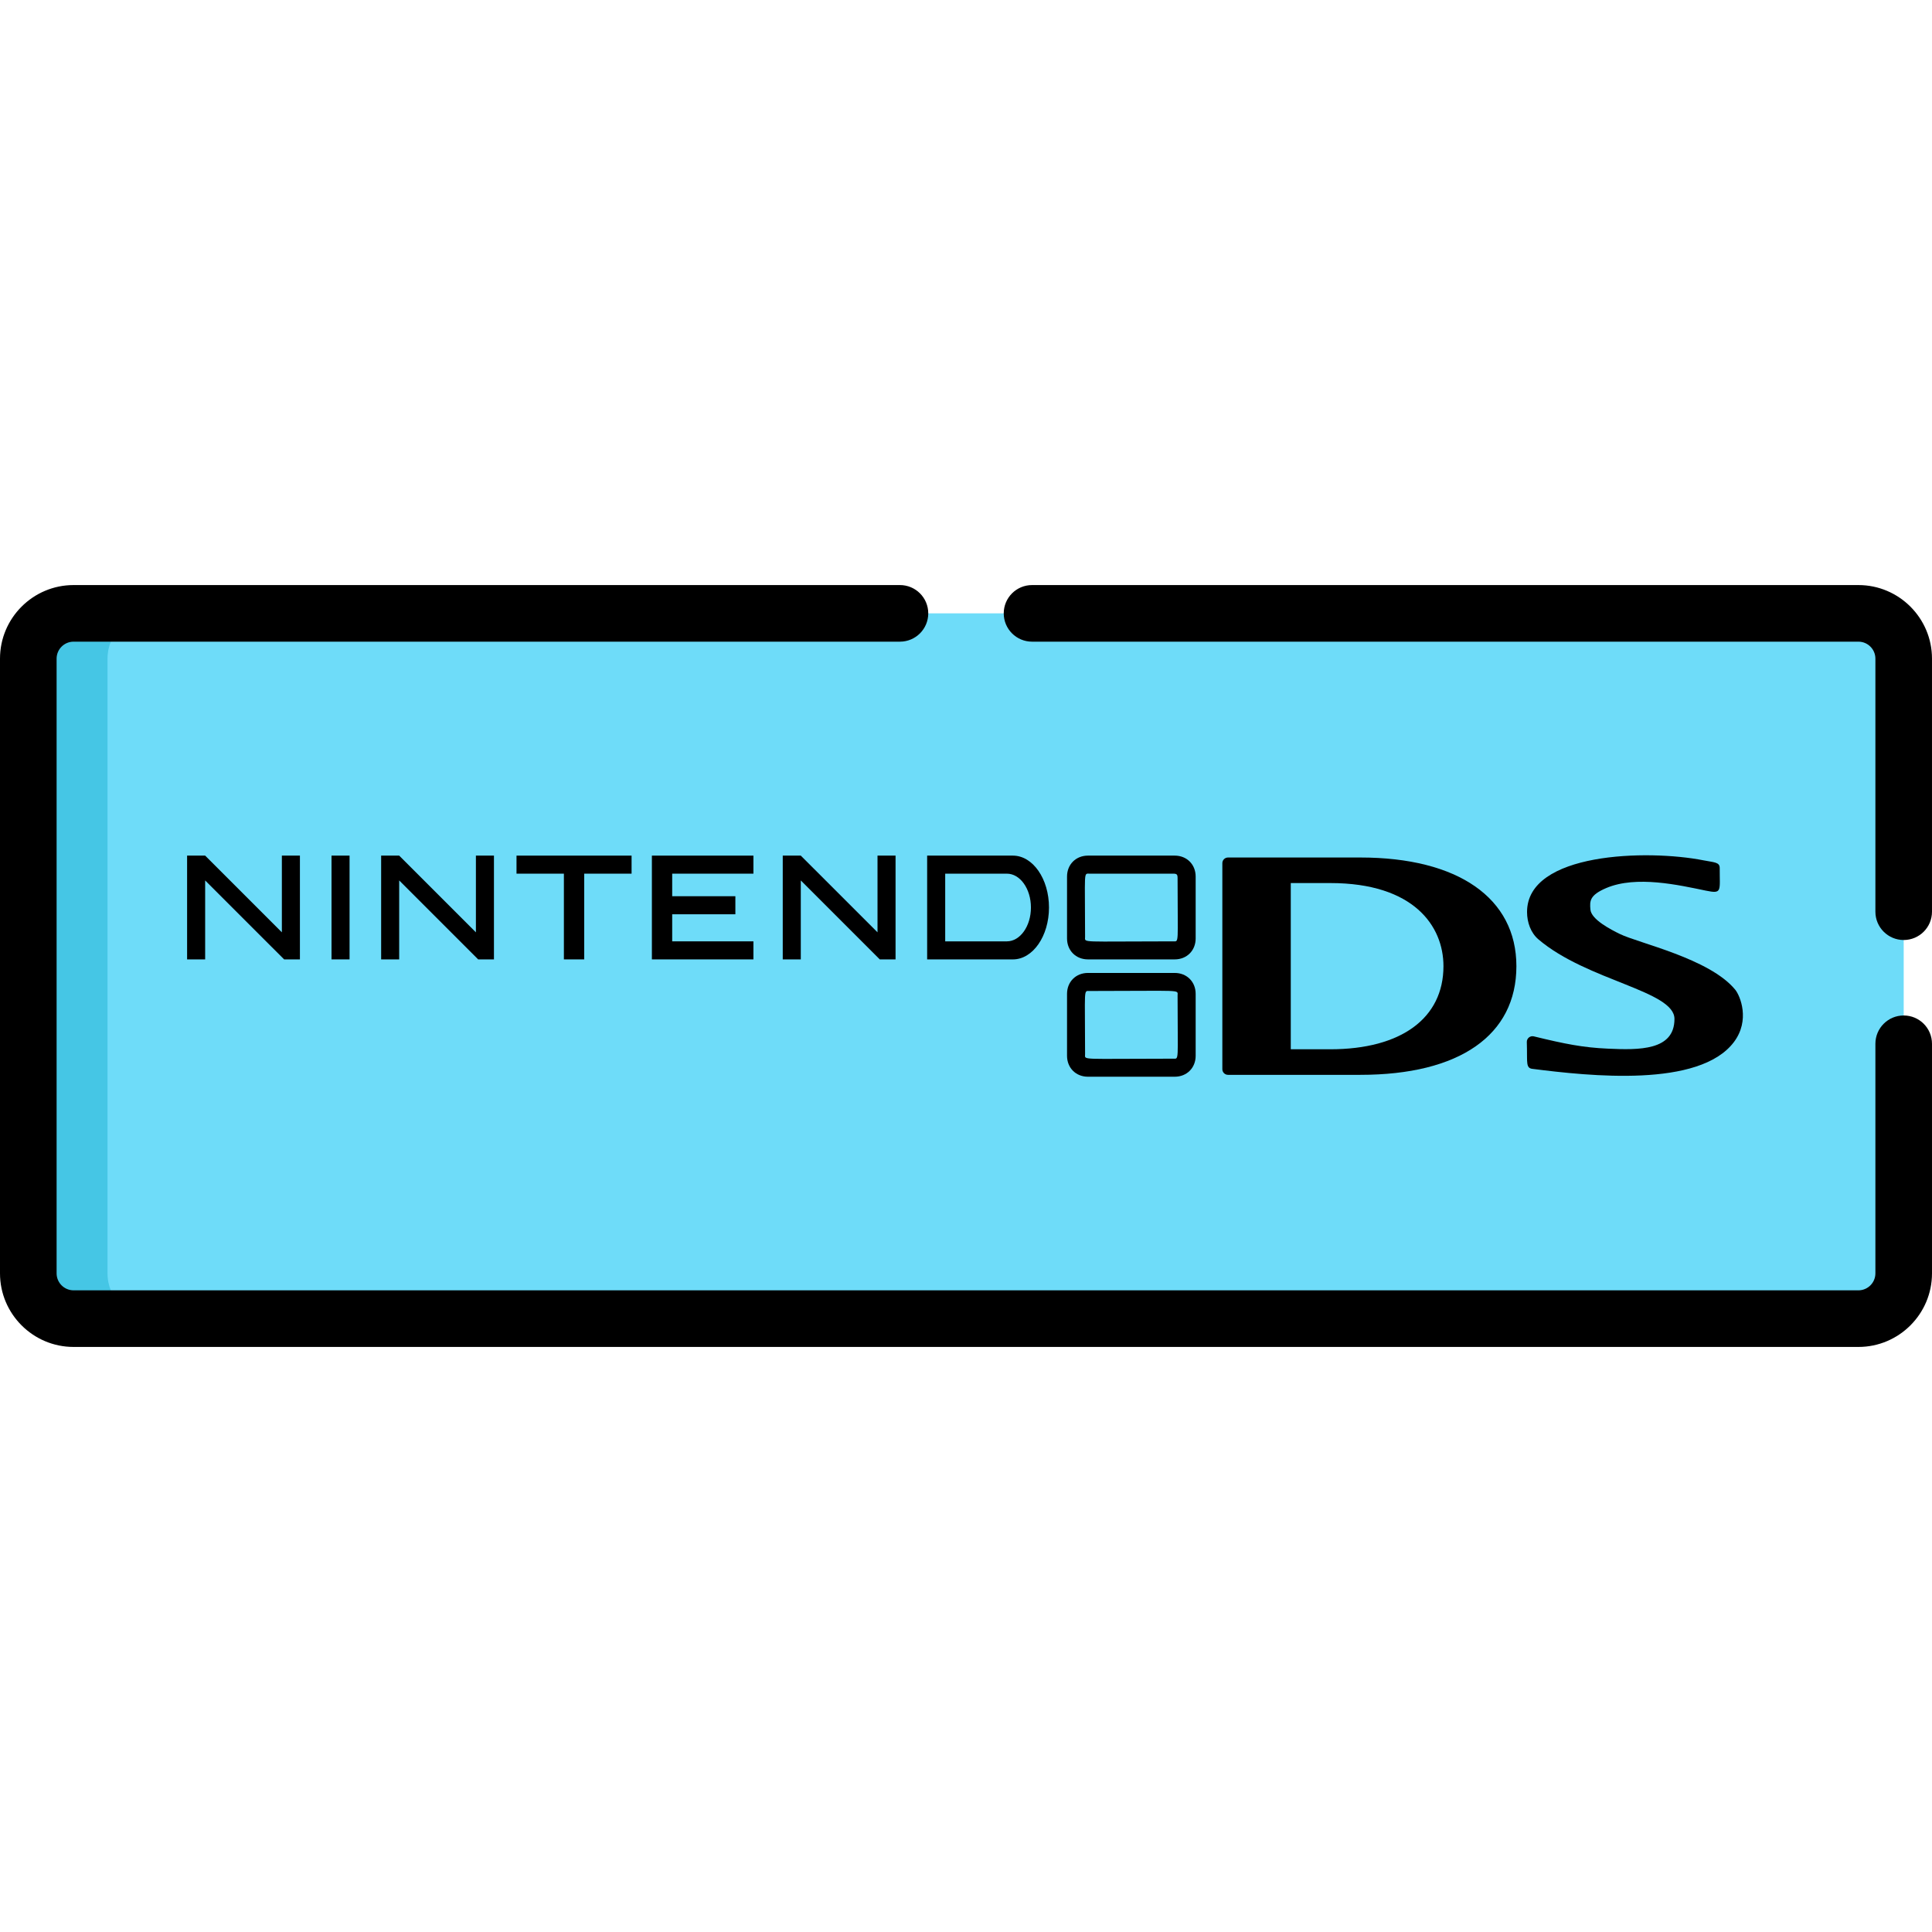 <?xml version="1.0" encoding="iso-8859-1"?>
<!-- Generator: Adobe Illustrator 19.0.0, SVG Export Plug-In . SVG Version: 6.00 Build 0)  -->
<svg version="1.1" id="Capa_1" xmlns="http://www.w3.org/2000/svg" xmlns:xlink="http://www.w3.org/1999/xlink" x="0px" y="0px"
	 viewBox="0 0 512 512" style="enable-background:new 0 0 512 512;" xml:space="preserve">
<path style="fill:#6EDCF9;" d="M504.5,337.452c0,6.628-5.372,12.001-12.001,12.001H19.501c-6.627,0-12.001-5.372-12.001-12.001
	V174.548c0-6.627,5.373-12.001,12.001-12.001h472.998c6.628,0,12.001,5.373,12.001,12.001V337.452z"/>
<path style="fill:#45C6E5;" d="M28.493,337.452V174.548c0-6.627,5.373-12.001,12.001-12.001H19.501
	c-6.627,0-12.001,5.373-12.001,12.001v162.905c0,6.628,5.373,12.001,12.001,12.001h20.992
	C33.866,349.453,28.493,344.081,28.493,337.452z"/>
<path d="M282.775,232.289v16.418c0,3.199,2.344,5.542,5.543,5.542h23.001c3.198,0,5.543-2.344,5.543-5.542v-16.418
	c0-3.2-2.344-5.542-5.543-5.542h-23.001C285.119,226.747,282.775,229.089,282.775,232.289z M288.754,231.53h22.124
	c0.999,0,1.194,0.197,1.194,1.195c0,17.746,0.451,16.743-1.194,16.743c-24.918,0-23.32,0.454-23.32-1.197
	C287.557,230.524,287.106,231.53,288.754,231.53z"/>
<path d="M282.775,263.38v16.42c0,3.199,2.344,5.543,5.543,5.543h23.001c3.198,0,5.543-2.344,5.543-5.543v-16.42
	c0-3.198-2.344-5.541-5.543-5.541h-23.001C285.119,257.839,282.775,260.182,282.775,263.38z M288.754,262.622
	c24.928,0,23.318-0.453,23.318,1.195c0,17.746,0.451,16.743-1.194,16.743c-24.934,0-23.32,0.452-23.32-1.197
	C287.557,261.618,287.106,262.622,288.754,262.622z"/>
<polygon points="74.698,226.747 74.698,247.077 54.368,226.747 49.584,226.747 49.584,254.25 54.368,254.25 54.368,233.324 
	75.295,254.25 79.481,254.25 79.481,226.747 "/>
<polygon points="126.12,226.747 126.12,247.077 105.789,226.747 101.007,226.747 101.007,254.25 105.789,254.25 105.789,233.324 
	126.717,254.25 130.902,254.25 130.902,226.747 "/>
<polygon points="232.551,226.747 232.551,247.077 212.219,226.747 207.437,226.747 207.437,254.25 212.219,254.25 212.219,233.324 
	233.148,254.25 237.333,254.25 237.333,226.747 "/>
<rect x="87.855" y="226.744" width="4.783" height="27.504"/>
<polygon points="149.437,231.53 149.437,254.25 154.819,254.25 154.819,231.53 167.375,231.53 167.375,226.747 136.882,226.747 
	136.882,231.53 "/>
<polygon points="172.757,226.747 172.757,254.25 199.664,254.25 199.664,249.468 178.138,249.468 178.138,242.293 194.881,242.293 
	194.881,237.508 178.138,237.508 178.138,231.53 199.664,231.53 199.664,226.747 "/>
<path d="M245.703,226.747v27.504h22.723c5.283,0,9.566-6.158,9.566-13.752c0-7.593-4.282-13.752-9.566-13.752L245.703,226.747
	L245.703,226.747z M250.488,231.53h16.34c3.523,0,6.38,4.018,6.38,8.97c0,4.95-2.857,8.97-6.38,8.97h-16.34V231.53z"/>
<path d="M360.506,227.247h-35.072c-0.829,0-1.5,0.671-1.5,1.5v54.596c0,0.829,0.671,1.5,1.5,1.5h35.072
	c26.282,0,41.355-10.497,41.355-28.799C401.86,238.012,386.4,227.247,360.506,227.247z M342.068,234.019h10.474
	c22.111,0,29.99,11.378,29.99,22.026c0,13.791-11.211,22.024-29.99,22.024h-10.474V234.019z"/>
<path d="M459.85,262.276c-6.784-8.268-25.612-12.317-30.606-14.775c-2.319-1.138-7.563-3.816-7.766-6.469
	c-0.206-2.304-0.186-3.821,4.221-5.702c7.969-3.369,19.213-0.78,26.399,0.703c4.377,0.903,3.616,0.11,3.645-5.996
	c0.006-1.584-1.441-1.477-4.301-2.041c-14.864-2.938-46.757-2.119-46.757,13.689c0,2.759,0.982,5.536,3.026,7.269
	c12.939,10.993,36.041,13.603,36.041,21.072c0,8.408-9.374,8.258-17.679,7.877c-6.527-0.288-11.321-1.237-19.594-3.255
	c-0.451-0.111-0.928-0.005-1.292,0.285c-0.363,0.29-0.571,0.732-0.564,1.197c0.011,0.651,0.025,1.26,0.039,1.888
	c0.079,3.436-0.266,5.023,1.374,5.232c15.26,1.948,44.331,5.073,53.483-7.111C463.84,270.371,461.194,263.941,459.85,262.276z"/>
<path d="M504.5,249.111c-4.142,0-7.5-3.358-7.5-7.5v-67.063c0-2.482-2.019-4.5-4.5-4.5H273.501c-4.142,0-7.5-3.358-7.5-7.5
	c0-4.142,3.358-7.5,7.5-7.5h218.997c10.753,0,19.501,8.748,19.501,19.501v67.063C512,245.753,508.642,249.111,504.5,249.111z"/>
<path d="M492.499,356.954H19.501C8.749,356.954,0,348.205,0,337.452V174.548c0-10.754,8.749-19.501,19.501-19.501h218.997
	c4.142,0,7.5,3.358,7.5,7.5c0,4.142-3.358,7.5-7.5,7.5H19.501c-2.481,0-4.5,2.018-4.5,4.5v162.904c0,2.481,2.019,4.5,4.5,4.5
	h472.998c2.481,0,4.5-2.019,4.5-4.5v-60.839c0-4.142,3.358-7.5,7.5-7.5s7.5,3.358,7.5,7.5v60.839
	C512,348.205,503.251,356.954,492.499,356.954z"/>
<g>
</g>
<g>
</g>
<g>
</g>
<g>
</g>
<g>
</g>
<g>
</g>
<g>
</g>
<g>
</g>
<g>
</g>
<g>
</g>
<g>
</g>
<g>
</g>
<g>
</g>
<g>
</g>
<g>
</g>
</svg>
